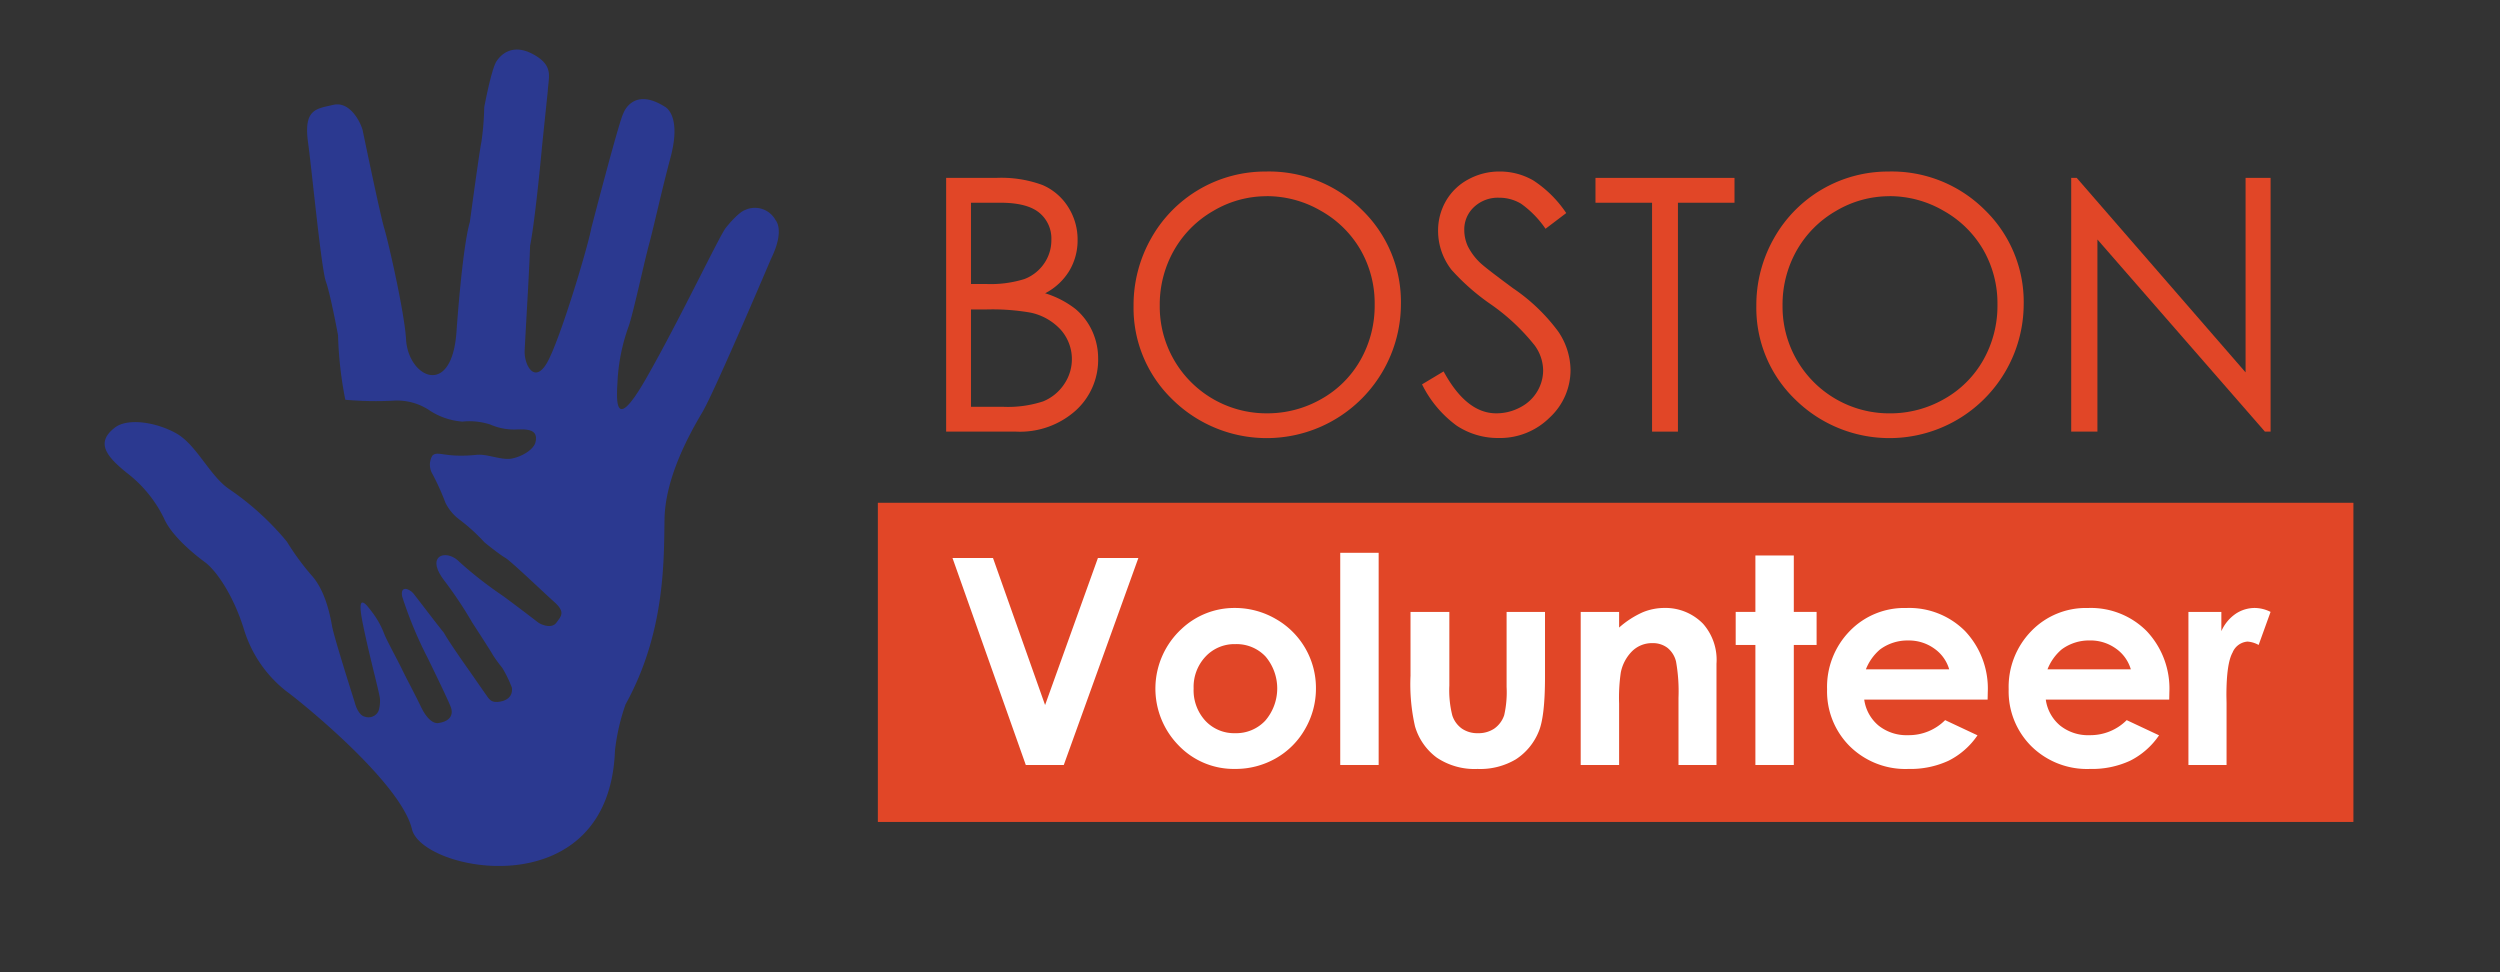 <svg xmlns="http://www.w3.org/2000/svg" viewBox="0 0 335.201 130.353">
  <rect x="0" y="0" width="335.201" height="130.353" fill="#333333" stroke="none"/>
  <g>
    <path d="M104,29.537a3.148,3.148,0,0,0-4.084-1.387c-.979.34-2.565,2.349-2.565,2.349-.757.841-6.2,12.347-10.711,20.232s-3.948,2.482-3.815-.081a25.447,25.447,0,0,1,1.461-6.89c.6-1.668,2.024-8.339,2.71-10.89.742-2.765,1.656-7.062,2.907-11.749,1.561-5.848-.809-6.842-.809-6.842-4.241-2.663-5.5.885-5.5.885-.543.891-4.3,15.38-4.3,15.38-.5,2.705-4.226,15.058-5.925,18.055s-3.114.3-3.021-1.593.193-3.592.428-7.8c.253-4.57.3-6.252.3-6.252.727-3.671,1.619-13.51,1.619-13.51l.756-7.274c.1-1.9.8-3.318-1.832-4.821-2.718-1.555-4.352-.2-5.051.876S64.923,14.4,64.923,14.4a36.192,36.192,0,0,1-.38,4.649C64.3,20.119,63,29.753,63,29.753c-1.047,3.6-1.8,14.822-1.8,14.822-.671,8.874-6.472,6-6.755.939-.2-3.579-2.4-13.189-2.921-14.886s-2.881-13.071-2.881-13.071c-.149-.825-1.587-4.045-3.94-3.5-2.322.539-4.034.545-3.389,5.129.464,3.286,1.761,16.841,2.381,18.562s1.63,7.2,1.63,7.2A51.126,51.126,0,0,0,46.3,53.6a46.255,46.255,0,0,0,6.608.113,7.8,7.8,0,0,1,4.532,1.21A9.254,9.254,0,0,0,62,56.528a9,9,0,0,1,3.756.4,7.936,7.936,0,0,0,3.652.648c1.566-.042,2.734.117,2.4,1.679-.213.989-1.76,1.947-3.164,2.223s-3.291-.643-4.734-.494c-4.352.448-5.187-.621-5.942.116A2.43,2.43,0,0,0,58,63.582a31.983,31.983,0,0,1,1.713,3.8,6.294,6.294,0,0,0,2.007,2.37,25.3,25.3,0,0,1,3.259,2.985S67,74.371,67.745,74.791s5.33,4.825,6.494,5.848c1.624,1.426,1.02,1.949.362,2.849s-2.157.208-2.46-.04c0,0-4.3-3.3-5-3.749a53.041,53.041,0,0,1-5.567-4.381c-1.64-1.7-4.57-.956-2.107,2.389a55.351,55.351,0,0,1,3.874,5.8s2.474,3.806,2.713,4.26a16.9,16.9,0,0,0,1.28,1.763,15.725,15.725,0,0,1,1.3,2.682c.082.6-.086,1.572-1.522,1.849-1.389.27-1.573-.446-2.116-1.148l-1.948-2.805s-2.679-3.756-3.539-5.277c0,0-.5-.608-1.8-2.3-1.2-1.561-1.68-2.192-2.224-2.89s-1.865-1.225-1.555.355a53.824,53.824,0,0,0,3.4,8.2s3.079,6.275,3.158,6.755c0,0,.633,1.641-1.679,1.989,0,0-1.143.372-2.37-2.176-.984-2.039-1.968-3.839-2.548-5.044-.533-1.113-2.061-3.907-2.355-4.68a11.84,11.84,0,0,0-1.579-2.884c-.733-.949-2.182-3.032-1.376,1.132s2.377,9.9,2.365,10.425a4.416,4.416,0,0,1-.194,1.612,1.47,1.47,0,0,1-1.869.754s-.851-.073-1.355-2.015c0,0-2.738-8.6-3-10.088s-.881-4.582-2.558-6.608a34.249,34.249,0,0,1-3.516-4.76,37.186,37.186,0,0,0-7.792-7.074c-2.549-1.772-4.332-5.9-6.995-7.41s-6.51-2.119-8.238-.811c-2.726,2.064-1.051,3.953,1.549,6.07A17.017,17.017,0,0,1,22,69.524c1.258,2.883,5.536,5.892,5.536,5.892,1.816,1.43,3.942,4.959,5.171,8.962a16.726,16.726,0,0,0,5.665,8.288c1.842,1.324,15.361,12.209,16.866,18.517,1.368,5.735,26.426,10.607,27.216-10.53a27.973,27.973,0,0,1,1.422-6.215C89.254,84.724,89,74.968,89.1,69.575c.107-5.63,3.419-11.516,5.07-14.3S103.381,34.7,103.381,34.7C105.276,30.844,104,29.537,104,29.537Z" fill="#2b3990"/>
    <path d="M126.86,23.851h6.707a15.954,15.954,0,0,1,6.221.96,7.627,7.627,0,0,1,3.434,2.948,8.082,8.082,0,0,1,1.261,4.418,7.933,7.933,0,0,1-1.105,4.127,8.178,8.178,0,0,1-3.246,3.019,12.584,12.584,0,0,1,4.082,2.116,8.462,8.462,0,0,1,2.225,2.937,8.809,8.809,0,0,1,.8,3.735,9.167,9.167,0,0,1-3,6.927,11.211,11.211,0,0,1-8.035,2.833H126.86Zm3.331,3.331V38.075h1.946a15.19,15.19,0,0,0,5.215-.66,5.621,5.621,0,0,0,2.642-2.081,5.468,5.468,0,0,0,.973-3.157,4.469,4.469,0,0,0-1.634-3.665q-1.633-1.331-5.2-1.33Zm0,14.315V54.54h4.216a15.145,15.145,0,0,0,5.467-.727,6.215,6.215,0,0,0,2.791-2.278,5.948,5.948,0,0,0-.428-7.309,7.614,7.614,0,0,0-4.074-2.312,29.732,29.732,0,0,0-6.049-.417Z" fill="#e14627"/>
    <path d="M169.692,23a17.655,17.655,0,0,1,12.935,5.156,17.177,17.177,0,0,1,5.208,12.7,18,18,0,0,1-30.64,12.7,17.03,17.03,0,0,1-5.207-12.536,18.125,18.125,0,0,1,2.371-9.088A17.522,17.522,0,0,1,169.692,23Zm.149,3.307a14.007,14.007,0,0,0-7.157,1.967,14.171,14.171,0,0,0-5.282,5.3A14.743,14.743,0,0,0,155.5,41a14.306,14.306,0,0,0,14.338,14.419,14.552,14.552,0,0,0,7.332-1.921,13.748,13.748,0,0,0,5.258-5.253,14.76,14.76,0,0,0,1.888-7.407,14.4,14.4,0,0,0-1.888-7.326,14.109,14.109,0,0,0-5.316-5.242A14.382,14.382,0,0,0,169.841,26.3Z" fill="#e14627"/>
    <path d="M190.668,51.535l2.891-1.736q3.054,5.622,7.054,5.62a6.752,6.752,0,0,0,3.214-.8,5.645,5.645,0,0,0,2.29-2.138,5.54,5.54,0,0,0,.787-2.845,5.772,5.772,0,0,0-1.157-3.354,27.733,27.733,0,0,0-5.828-5.458,29.749,29.749,0,0,1-5.3-4.648,8.5,8.5,0,0,1-1.8-5.2,7.905,7.905,0,0,1,1.064-4.049,7.575,7.575,0,0,1,2.995-2.878,8.648,8.648,0,0,1,4.2-1.052,8.94,8.94,0,0,1,4.5,1.191A15.459,15.459,0,0,1,210,28.569l-2.776,2.105a13.319,13.319,0,0,0-3.272-3.355,5.655,5.655,0,0,0-2.949-.809,4.667,4.667,0,0,0-3.365,1.249,4.091,4.091,0,0,0-1.307,3.077,5.223,5.223,0,0,0,.463,2.15,7.941,7.941,0,0,0,1.688,2.267q.67.648,4.395,3.4a24.765,24.765,0,0,1,6.058,5.805,9.355,9.355,0,0,1,1.643,5.112,8.681,8.681,0,0,1-2.81,6.43,9.453,9.453,0,0,1-6.834,2.728,10.02,10.02,0,0,1-5.62-1.654A15.143,15.143,0,0,1,190.668,51.535Z" fill="#e14627"/>
    <path d="M213.923,27.182V23.851h18.64v3.331h-7.585V57.871h-3.469V27.182Z" fill="#e14627"/>
    <path d="M253.193,23a17.657,17.657,0,0,1,12.936,5.156,17.173,17.173,0,0,1,5.208,12.7,18,18,0,0,1-30.64,12.7,17.03,17.03,0,0,1-5.207-12.536,18.135,18.135,0,0,1,2.371-9.088A17.522,17.522,0,0,1,253.193,23Zm.15,3.307a14.007,14.007,0,0,0-7.157,1.967,14.161,14.161,0,0,0-5.281,5.3,14.732,14.732,0,0,0-1.9,7.43,14.3,14.3,0,0,0,14.337,14.419,14.552,14.552,0,0,0,7.332-1.921,13.748,13.748,0,0,0,5.258-5.253,14.76,14.76,0,0,0,1.888-7.407,14.4,14.4,0,0,0-1.888-7.326,14.109,14.109,0,0,0-5.316-5.242A14.382,14.382,0,0,0,253.343,26.3Z" fill="#e14627"/>
    <path d="M277.708,57.871V23.851h.74l22.641,26.078V23.851h3.354v34.02h-.763l-22.457-25.76v25.76Z" fill="#e14627"/>
    <g>
      <rect x="117.703" y="67.412" width="197.843" height="42.794" fill="#e14627"/>
      <path d="M127.711,74.818h5.431l6.983,19.715,7.084-19.715h5.424l-10,27.752h-5.093Z" fill="#fff"/>
      <path d="M165.557,81.516a10.883,10.883,0,0,1,5.462,1.452,10.647,10.647,0,0,1,5.424,9.32A10.785,10.785,0,0,1,175,97.722a10.431,10.431,0,0,1-3.933,3.952,10.873,10.873,0,0,1-5.491,1.424,10.24,10.24,0,0,1-7.537-3.141,10.881,10.881,0,0,1,.406-15.649A10.307,10.307,0,0,1,165.557,81.516Zm.085,4.848a5.3,5.3,0,0,0-4,1.67,5.926,5.926,0,0,0-1.6,4.273,6.042,6.042,0,0,0,1.577,4.339,5.278,5.278,0,0,0,4,1.66,5.338,5.338,0,0,0,4.026-1.679,6.621,6.621,0,0,0,.028-8.613A5.339,5.339,0,0,0,165.642,86.364Z" fill="#fff"/>
      <path d="M179.7,74.12h5.15v28.45H179.7Z" fill="#fff"/>
      <path d="M189.122,82.044h5.207V91.93a13.706,13.706,0,0,0,.4,4.008A3.5,3.5,0,0,0,196,97.684a3.658,3.658,0,0,0,2.165.622,3.791,3.791,0,0,0,2.185-.613,3.592,3.592,0,0,0,1.333-1.8,13.825,13.825,0,0,0,.322-3.792V82.044h5.15v8.7q0,5.376-.849,7.357a8.02,8.02,0,0,1-3.057,3.708,9.354,9.354,0,0,1-5.131,1.292,9.1,9.1,0,0,1-5.462-1.509,7.973,7.973,0,0,1-2.933-4.207,25.473,25.473,0,0,1-.6-6.791Z" fill="#fff"/>
      <path d="M211.941,82.044h5.15v2.1a12.347,12.347,0,0,1,3.174-2.054,7.677,7.677,0,0,1,2.911-.577,7.041,7.041,0,0,1,5.181,2.132,7.317,7.317,0,0,1,1.79,5.357V102.57h-5.094V93.581a22.7,22.7,0,0,0-.33-4.881,3.347,3.347,0,0,0-1.148-1.837,3.219,3.219,0,0,0-2.023-.631,3.787,3.787,0,0,0-2.682,1.047,5.568,5.568,0,0,0-1.553,2.892,23.281,23.281,0,0,0-.226,4.165v8.234h-5.15Z" fill="#fff"/>
      <path d="M235.364,74.479h5.15v7.565h3.056v4.433h-3.056V102.57h-5.15V86.477h-2.642V82.044h2.642Z" fill="#fff"/>
      <path d="M266.5,93.8H249.957a5.5,5.5,0,0,0,1.915,3.48,6.005,6.005,0,0,0,3.971,1.292,6.862,6.862,0,0,0,4.961-2.017l4.34,2.037A10.245,10.245,0,0,1,261.258,102a12.169,12.169,0,0,1-5.377,1.1,10.626,10.626,0,0,1-7.867-3.047,10.365,10.365,0,0,1-3.038-7.631,10.721,10.721,0,0,1,3.028-7.8,10.169,10.169,0,0,1,7.594-3.1,10.547,10.547,0,0,1,7.886,3.1,11.214,11.214,0,0,1,3.037,8.2Zm-5.151-4.057a5.165,5.165,0,0,0-2.013-2.791,5.834,5.834,0,0,0-3.486-1.076,6.169,6.169,0,0,0-3.78,1.208,6.733,6.733,0,0,0-1.89,2.659Z" fill="#fff"/>
      <path d="M290.85,93.8H274.3a5.5,5.5,0,0,0,1.916,3.48,6,6,0,0,0,3.971,1.292,6.864,6.864,0,0,0,4.961-2.017l4.339,2.037A10.245,10.245,0,0,1,285.605,102a12.166,12.166,0,0,1-5.377,1.1,10.627,10.627,0,0,1-7.867-3.047,10.369,10.369,0,0,1-3.038-7.631,10.718,10.718,0,0,1,3.029-7.8,10.167,10.167,0,0,1,7.593-3.1,10.55,10.55,0,0,1,7.886,3.1,11.214,11.214,0,0,1,3.038,8.2ZM285.7,89.74a5.171,5.171,0,0,0-2.014-2.791,5.832,5.832,0,0,0-3.486-1.076,6.169,6.169,0,0,0-3.78,1.208,6.733,6.733,0,0,0-1.89,2.659Z" fill="#fff"/>
      <path d="M293.425,82.044h4.415v2.584a5.508,5.508,0,0,1,1.905-2.321,4.6,4.6,0,0,1,2.6-.791,4.822,4.822,0,0,1,2.094.528l-1.6,4.433a3.547,3.547,0,0,0-1.491-.453A2.359,2.359,0,0,0,299.34,87.5q-.822,1.473-.821,5.774l.019,1v8.3h-5.113Z" fill="#fff"/>
    </g>
  </g>
</svg>
